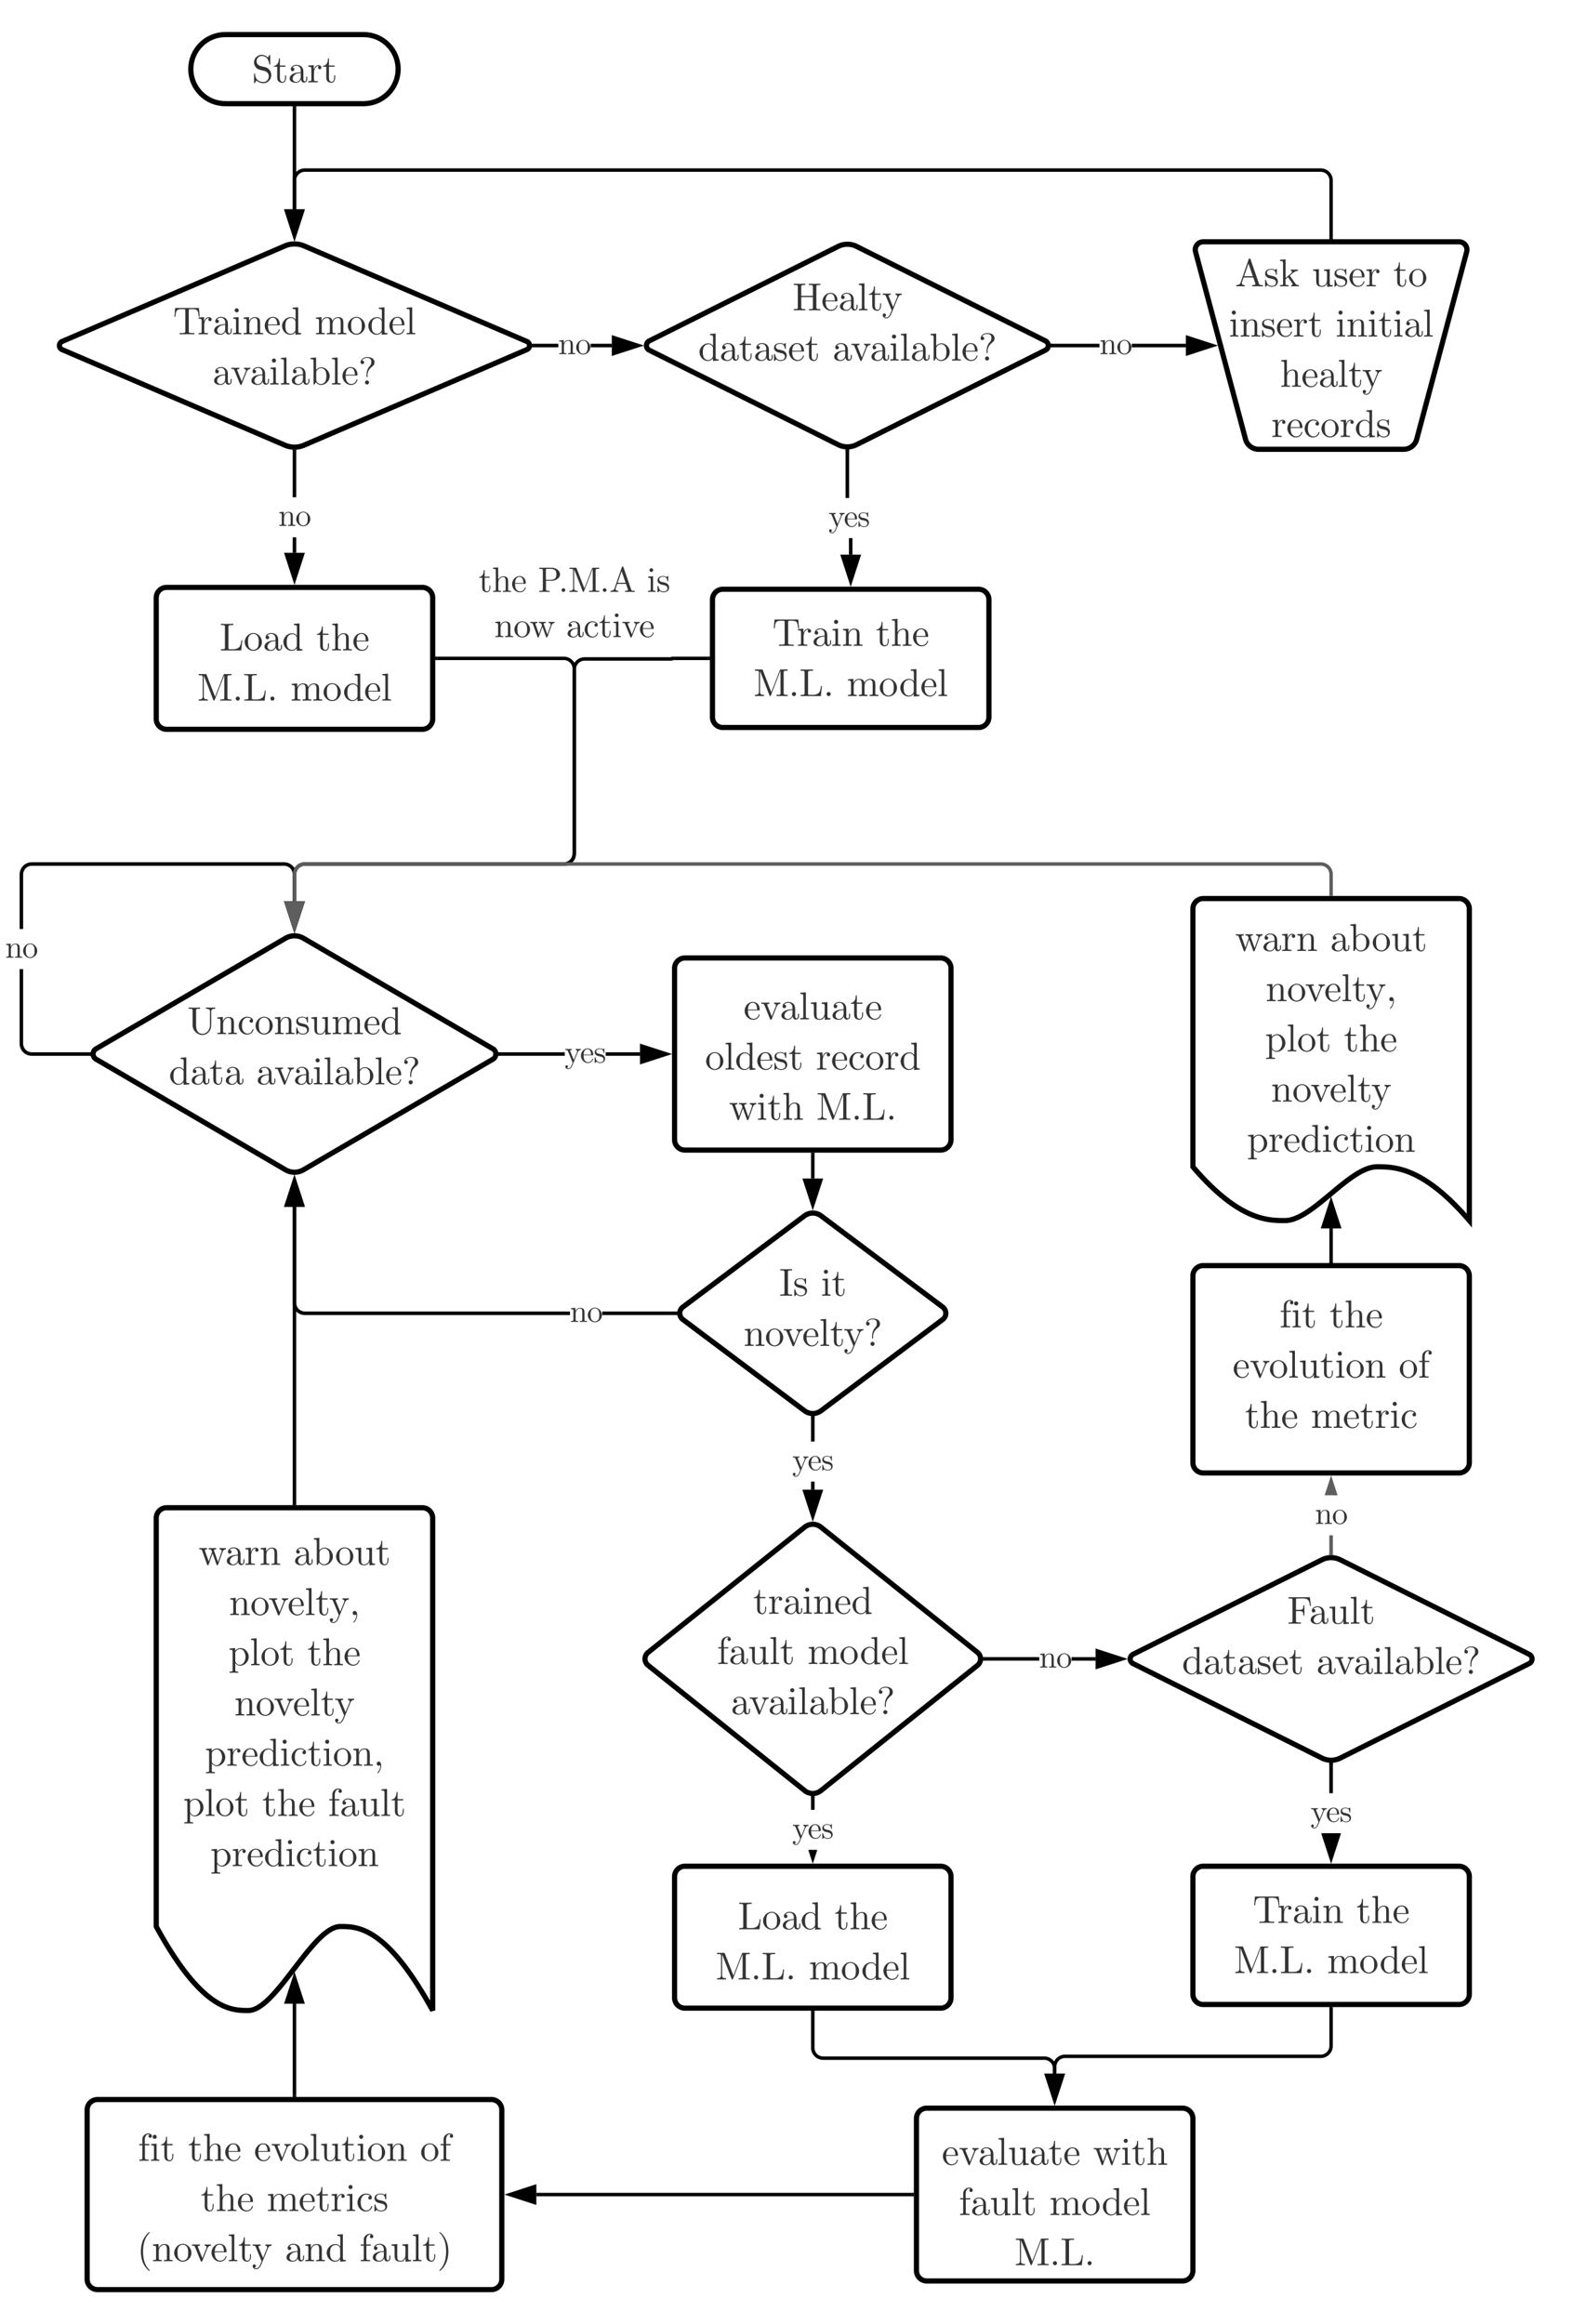 <svg xmlns="http://www.w3.org/2000/svg" xmlns:xlink="http://www.w3.org/1999/xlink" xmlns:lucid="lucid" width="910.44" height="1345"><g transform="translate(12.375 740)" lucid:page-tab-id="0_0"><path d="M198.06-720c11.05 0 20 8.95 20 20s-8.95 20-20 20h-80c-11.04 0-20-8.95-20-20s8.96-20 20-20z" stroke="#000" stroke-width="3" fill="#fff"/><use xlink:href="#a" transform="matrix(1,0,0,1,103.063,-715) translate(30.331 22.654)"/><path d="M152.55-597.7a14 14 0 0 1 11.03 0l128.97 55.3a2.57 2.57 0 0 1 0 4.73l-128.97 55.3a14 14 0 0 1-11.03 0l-128.97-55.3a2.57 2.57 0 0 1 0-4.73z" stroke="#000" stroke-width="3" fill="#fff"/><use xlink:href="#b" transform="matrix(1,0,0,1,23.063,-595.066) translate(64.698 48.529)"/><use xlink:href="#c" transform="matrix(1,0,0,1,23.063,-595.066) translate(146.74 48.529)"/><use xlink:href="#d" transform="matrix(1,0,0,1,23.063,-595.066) translate(87.539 77.587)"/><path d="M158.06-677.5v58.66" stroke="#000" stroke-width="2" fill="none"/><path d="M159.06-677.47h-2v-1.03h2z" stroke="#000" stroke-width=".05"/><path d="M158.06-603.57l-4.63-14.27h9.27z" stroke="#000" stroke-width="2"/><path d="M472.7-597.38a12 12 0 0 1 10.73 0l109.27 54.66a3 3 0 0 1 0 5.37l-109.27 54.67a12 12 0 0 1-10.73 0l-109.27-54.67a3 3 0 0 1 0-5.37z" stroke="#000" stroke-width="3" fill="#fff"/><use xlink:href="#e" transform="matrix(1,0,0,1,363.063,-595.066) translate(83.256 34.654)"/><use xlink:href="#f" transform="matrix(1,0,0,1,363.063,-595.066) translate(28.65 63.712)"/><use xlink:href="#g" transform="matrix(1,0,0,1,363.063,-595.066) translate(106.428 63.712)"/><path d="M310.74-539.03h-14.12v-2h14.12zm31.02 0H329.5v-2h12.26z" stroke="#000" stroke-width=".05"/><path d="M296.64-539.03h-1.15l.12-1-.1-.95 1.12-.05z"/><path d="M296.67-539h-1.2l.12-1.03-.12-.97 1.2-.06zm-1.13-1.95l.1.92-.13.97h1.12V-541z" stroke="#000" stroke-width=".05"/><path d="M357.02-540.03l-14.26 4.63v-9.27z"/><path d="M360.26-540.03l-18.5 6v-12zm-16.5 3.26l10.03-3.26-10.04-3.26z" stroke="#000" stroke-width=".05"/><use xlink:href="#h" transform="matrix(1,0,0,1,310.736,-551.656) translate(0 16.623)"/><path d="M623.96-539.03h-27.1v-2h27.1zm50.06 0h-31.3v-2H674z" stroke="#000" stroke-width=".05"/><path d="M596.9-539.03h-1.15l.12-1-.12-1h1.14z"/><path d="M596.9-539h-1.18l.12-1.03-.1-1.02h1.17zm-1.12-2l.1.97-.1.97h1.1V-541z" stroke="#000" stroke-width=".05"/><path d="M689.28-540.03l-14.26 4.63v-9.27z"/><path d="M692.52-540.03l-18.5 6v-12zm-16.5 3.26l10.03-3.26-10.03-3.26z" stroke="#000" stroke-width=".05"/><use xlink:href="#h" transform="matrix(1,0,0,1,623.958,-551.656) translate(0 16.623)"/><path d="M679.6-594.27a4.6 4.6 0 0 1 4.46-5.8h148a4.6 4.6 0 0 1 4.46 5.8L807.6-485.8a7.8 7.8 0 0 1-7.56 5.8h-83.96a7.8 7.8 0 0 1-7.55-5.8z" stroke="#000" stroke-width="3" fill="#fff"/><use xlink:href="#i" transform="matrix(1,0,0,1,683.063,-595.066) translate(19.384 20.779)"/><use xlink:href="#j" transform="matrix(1,0,0,1,683.063,-595.066) translate(63.894 20.779)"/><use xlink:href="#k" transform="matrix(1,0,0,1,683.063,-595.066) translate(110.899 20.779)"/><use xlink:href="#l" transform="matrix(1,0,0,1,683.063,-595.066) translate(15.787 49.837)"/><use xlink:href="#m" transform="matrix(1,0,0,1,683.063,-595.066) translate(77.56 49.837)"/><use xlink:href="#n" transform="matrix(1,0,0,1,683.063,-595.066) translate(45.426 78.895)"/><use xlink:href="#o" transform="matrix(1,0,0,1,683.063,-595.066) translate(40.37 107.954)"/><path d="M758.06-602.57v-33a6 6 0 0 0-6-6h-588a6 6 0 0 0-6 6v16.73" stroke="#000" stroke-width="2" fill="none"/><path d="M759.06-601.57h-2v-1.02h2z" stroke="#000" stroke-width=".05"/><path d="M158.06-603.57l-4.63-14.27h9.27z" stroke="#000" stroke-width="2"/><path d="M400-393a6 6 0 0 1 6-6h148a6 6 0 0 1 6 6v68a6 6 0 0 1-6 6H406a6 6 0 0 1-6-6z" stroke="#000" stroke-width="3" fill="#fff"/><use xlink:href="#p" transform="matrix(1,0,0,1,412,-387.008) translate(22.671 20.779)"/><use xlink:href="#q" transform="matrix(1,0,0,1,412,-387.008) translate(82.524 20.779)"/><use xlink:href="#r" transform="matrix(1,0,0,1,412,-387.008) translate(11.728 49.837)"/><use xlink:href="#s" transform="matrix(1,0,0,1,412,-387.008) translate(65.7 49.837)"/><path d="M481-419h-2v-9.6h2zm-1.94-32.83h-2v-27.1h2z" stroke="#000" stroke-width=".05"/><path d="M478.06-479.92l1-.04v1.07h-2v-1.06z"/><path d="M478.06-479.94l1.03-.05v1.13h-2.06V-480zm-.97 1.02h1.94v-1.02l-.98.05-.97-.04z" stroke="#000" stroke-width=".05"/><path d="M480-403.74L475.37-418h9.26z"/><path d="M480-400.5l-6-18.5h12zm-3.26-16.5L480-407l3.26-10.03z" stroke="#000" stroke-width=".05"/><use xlink:href="#t" transform="matrix(1,0,0,1,467.152,-451.835) translate(0 16.623)"/><path d="M159.06-420.07h-2v-8.95h2zm0-32.2h-2v-26.46h2z" stroke="#000" stroke-width=".05"/><path d="M158.06-479.73l1-.04v1.06h-2v-1.07z"/><path d="M158.06-479.76l1.03-.04v1.12h-2.06v-1.12zm-.97 1.03h1.94v-1l-.98.02-.97-.05z" stroke="#000" stroke-width=".05"/><path d="M158.06-404.8l-4.63-14.27h9.27z"/><path d="M158.06-401.57l-6-18.5h12zm-3.26-16.5l3.26 10.03 3.26-10.03z" stroke="#000" stroke-width=".05"/><use xlink:href="#h" transform="matrix(1,0,0,1,148.688,-452.272) translate(0 16.623)"/><path d="M78.06-394.07a6 6 0 0 1 6-6h148a6 6 0 0 1 6 6v70.12a6 6 0 0 1-6 6h-148a6 6 0 0 1-6-6z" stroke="#000" stroke-width="3" fill="#fff"/><use xlink:href="#u" transform="matrix(1,0,0,1,90.063,-388.066) translate(24.684 24.467)"/><use xlink:href="#q" transform="matrix(1,0,0,1,90.063,-388.066) translate(80.511 24.467)"/><use xlink:href="#r" transform="matrix(1,0,0,1,90.063,-388.066) translate(11.728 53.525)"/><use xlink:href="#s" transform="matrix(1,0,0,1,90.063,-388.066) translate(65.7 53.525)"/><path d="M152.88-197.04a10.28 10.28 0 0 1 10.37 0l109.63 63.98a3.5 3.5 0 0 1 0 6.05L163.25-63.03a10.28 10.28 0 0 1-10.37 0l-109.63-64a3.5 3.5 0 0 1 0-6.04z" stroke="#000" stroke-width="3" fill="#fff"/><use xlink:href="#v" transform="matrix(1,0,0,1,43.063,-195.066) translate(52.977 53.529)"/><use xlink:href="#w" transform="matrix(1,0,0,1,43.063,-195.066) translate(42.262 82.587)"/><use xlink:href="#g" transform="matrix(1,0,0,1,43.063,-195.066) translate(92.815 82.587)"/><path d="M240.56-359H314a6 6 0 0 1 6 6v107.05a6 6 0 0 1-6 6H164.06a6 6 0 0 0-6 6v15.5" stroke="#000" stroke-width="2" fill="none"/><path d="M240.6-358h-1.04v-2h1.03z" stroke="#000" stroke-width=".05"/><path d="M158.06-203.18l-4.63-14.27h9.27z" stroke="#000" stroke-width="2"/><path d="M397.5-359h-20.83a.17.17 0 0 0-.17.16.17.17 0 0 1-.17.17H326a6 6 0 0 0-6 6V-246a6 6 0 0 1-6 6H164.06a6 6 0 0 0-6 6v15.55" stroke="#000" stroke-width="2" fill="none"/><path d="M398.5-358h-1.03v-2h1.03z" stroke="#000" stroke-width=".05"/><path d="M158.06-203.18l-4.63-14.27h9.27z" stroke="#000" stroke-width="2"/><path d="M200-414a6 6 0 0 1 6-6h228a6 6 0 0 1 6 6v48a6 6 0 0 1-6 6H206a6 6 0 0 1-6-6z" fill="none"/><use xlink:href="#x" transform="matrix(1,0,0,1,200,-420) translate(64.604 22.549)"/><use xlink:href="#y" transform="matrix(1,0,0,1,200,-420) translate(98.979 22.549)"/><use xlink:href="#z" transform="matrix(1,0,0,1,200,-420) translate(161.987 22.549)"/><use xlink:href="#A" transform="matrix(1,0,0,1,200,-420) translate(73.677 48.701)"/><use xlink:href="#B" transform="matrix(1,0,0,1,200,-420) translate(115.298 48.701)"/><path d="M1-136.07l.06.82.2.76.3.74.4.66.5.6.6.5.67.42.73.3.76.18.82.07H39v2H5.96l-1.06-.1-1.06-.24-1.02-.42-.94-.57-.83-.7-.72-.85-.57-.93-.42-1.02-.26-1.07L-1-136v-43.15h2zm152.16-104.85l1.07.26 1 .42.95.57.83.72.73.83.57.94.42 1.02.26 1.06.08 1.06v15.6h-2v-15.52l-.06-.82-.2-.76-.3-.73-.4-.67-.5-.6-.6-.5-.67-.4-.72-.3-.76-.2-.82-.06H6.04l-.82.06-.76.2-.73.3-.67.4-.6.5-.5.6-.4.67-.3.73-.2.76-.06.82v31.56h-2v-31.64l.08-1.06.26-1.06.42-1.02.57-.94.72-.83.83-.72.94-.57 1.02-.42 1.06-.26 1.06-.08H152.1z" stroke="#000" stroke-width=".05"/><path d="M40-130.03l.1 1h-1.13v-2h1.13z"/><path d="M40.02-130.03l.1 1.02h-1.17v-2.06h1.18zM39-131v1.94h1.08l-.1-.97.1-.98z" stroke="#000" stroke-width=".05"/><path d="M158.06-203.18l-4.63-14.27h9.27z"/><path d="M158.06-199.95l-6-18.5h12zm-3.26-16.5l3.26 10.03 3.26-10.03z" stroke="#000" stroke-width=".05"/><use xlink:href="#h" transform="matrix(1,0,0,1,-9.375,-202.4) translate(0 16.623)"/><path d="M358.06-131.03v2h-19.84v-2zm-80.94 2v-2h37.34v2z" stroke="#000" stroke-width=".05"/><path d="M277.15-129.03h-1.13l.1-1-.1-1h1.13z"/><path d="M277.18-129h-1.2l.12-1.03-.1-1.03h1.18zm-1.13-2l.1.97-.1.97h1.08V-131z" stroke="#000" stroke-width=".05"/><path d="M373.33-130.03l-14.27 4.63v-9.27z"/><path d="M376.56-130.03l-18.5 6v-12zm-16.5 3.26l10.03-3.26-10.04-3.26z" stroke="#000" stroke-width=".05"/><use xlink:href="#t" transform="matrix(1,0,0,1,314.465,-141.656) translate(0 16.623)"/><path d="M378.06-179.62a6 6 0 0 1 6-6h148a6 6 0 0 1 6 6v99.17a6 6 0 0 1-6 6h-148a6 6 0 0 1-6-6z" stroke="#000" stroke-width="3" fill="#fff"/><use xlink:href="#C" transform="matrix(1,0,0,1,390.063,-173.62) translate(27.934 23.529)"/><use xlink:href="#D" transform="matrix(1,0,0,1,390.063,-173.62) translate(5.636 52.587)"/><use xlink:href="#E" transform="matrix(1,0,0,1,390.063,-173.62) translate(69.839 52.587)"/><use xlink:href="#F" transform="matrix(1,0,0,1,390.063,-173.62) translate(19.449 81.645)"/><use xlink:href="#G" transform="matrix(1,0,0,1,390.063,-173.62) translate(69.969 81.645)"/><path d="M453.26-36.4a8 8 0 0 1 9.6 0l70.4 52.8a4.5 4.5 0 0 1 0 7.2l-70.4 52.8a8 8 0 0 1-9.6 0l-70.4-52.8a4.5 4.5 0 0 1 0-7.2z" stroke="#000" stroke-width="3" fill="#fff"/><use xlink:href="#H" transform="matrix(1,0,0,1,383.063,-35) translate(55.544 44.842)"/><use xlink:href="#I" transform="matrix(1,0,0,1,383.063,-35) translate(79.698 44.842)"/><use xlink:href="#J" transform="matrix(1,0,0,1,383.063,-35) translate(34.95 73.9)"/><path d="M458.06-71.95V-58" stroke="#000" stroke-width="2" fill="none"/><path d="M459.06-71.92h-2v-1.03h2z" stroke="#000" stroke-width=".05"/><path d="M458.06-42.74L453.43-57h9.27z" stroke="#000" stroke-width="2"/><path d="M159.06 13.96l.07.82.18.76.3.73.42.67.5.6.6.5.67.4.72.3.76.2.82.06h153.4v2H164l-1.05-.08-1.07-.26-1.02-.42-.93-.57-.84-.72-.7-.83-.58-.94-.42-1.02-.25-1.06-.1-1.06v-55.66h2zM378.56 19v2h-42.32v-2z" stroke="#000" stroke-width=".05"/><path d="M379.56 20l.1 1h-1.13v-2h1.12z"/><path d="M379.58 20l.1 1.02h-1.17v-2.04h1.18zm-1.02-.98v1.96h1.06l-.1-.98.1-.98z" stroke="#000" stroke-width=".05"/><path d="M162.7-42.62h-9.27l4.63-14.27z"/><path d="M164.07-41.62h-12.02l6-18.5zm-9.27-2h6.52l-3.26-10.03z" stroke="#000" stroke-width=".05"/><use xlink:href="#h" transform="matrix(1,0,0,1,317.488,8.377) translate(0 16.623)"/><path d="M453.38 143.75a7.5 7.5 0 0 1 9.37 0l90.63 72.5a4.8 4.8 0 0 1 0 7.5l-90.63 72.5a7.5 7.5 0 0 1-9.37 0l-90.63-72.5a4.8 4.8 0 0 1 0-7.5z" stroke="#000" stroke-width="3" fill="#fff"/><use xlink:href="#K" transform="matrix(1,0,0,1,363.063,145) translate(60.467 48.904)"/><use xlink:href="#L" transform="matrix(1,0,0,1,363.063,145) translate(39.536 77.962)"/><use xlink:href="#M" transform="matrix(1,0,0,1,363.063,145) translate(91.902 77.962)"/><use xlink:href="#N" transform="matrix(1,0,0,1,363.063,145) translate(47.539 107.02)"/><path d="M459.06 122.1h-2v-4.66h2zm0-27.9h-2V80.5h2z" stroke="#000" stroke-width=".05"/><path d="M458.06 79.5l1-.06v1.1h-2v-1.1z"/><path d="M458.06 79.48l1.03-.07v1.15h-2.06V79.4zm-.97 1.02h1.94v-1.03l-.98.06-.97-.06z" stroke="#000" stroke-width=".05"/><path d="M458.06 137.37l-4.63-14.27h9.27z"/><path d="M458.06 140.6l-6-18.5h12zm-3.26-16.5l3.26 10.03 3.26-10.03z" stroke="#000" stroke-width=".05"/><use xlink:href="#t" transform="matrix(1,0,0,1,446.183,94.194) translate(0 16.623)"/><path d="M752.7 162.68a12 12 0 0 1 10.73 0l109.27 54.67a3 3 0 0 1 0 5.37l-109.27 54.66a12 12 0 0 1-10.73 0l-109.27-54.66a3 3 0 0 1 0-5.37z" stroke="#000" stroke-width="3" fill="#fff"/><use xlink:href="#O" transform="matrix(1,0,0,1,643.063,165) translate(89.582 34.654)"/><use xlink:href="#f" transform="matrix(1,0,0,1,643.063,165) translate(28.65 63.712)"/><use xlink:href="#g" transform="matrix(1,0,0,1,643.063,165) translate(106.428 63.712)"/><path d="M621.76 219.03v2l-13.9-.02v-2zM557.68 221v-2h31.42v2z" stroke="#000" stroke-width=".05"/><path d="M557.7 221h-1.1l.08-1-.08-1h1.1z"/><path d="M557.74 221.03h-1.17l.1-1.03-.1-1.03h1.17zm-1.12-2l.1.97-.1.97h1.07v-1.94z" stroke="#000" stroke-width=".05"/><path d="M637.02 220.03l-14.26 4.64v-9.27z"/><path d="M640.26 220.03l-18.5 6v-12zm-16.5 3.26l10.03-3.27-10.04-3.26z" stroke="#000" stroke-width=".05"/><use xlink:href="#h" transform="matrix(1,0,0,1,589.098,208.393) translate(0 16.623)"/><path d="M678.06 346a6 6 0 0 1 6-6h148a6 6 0 0 1 6 6v68a6 6 0 0 1-6 6h-148a6 6 0 0 1-6-6z" stroke="#000" stroke-width="3" fill="#fff"/><use xlink:href="#p" transform="matrix(1,0,0,1,690.063,352) translate(22.671 20.779)"/><use xlink:href="#q" transform="matrix(1,0,0,1,690.063,352) translate(82.524 20.779)"/><use xlink:href="#r" transform="matrix(1,0,0,1,690.063,352) translate(11.728 49.837)"/><use xlink:href="#s" transform="matrix(1,0,0,1,690.063,352) translate(65.7 49.837)"/><path d="M759.06 297.7h-2v-16.55h2z" stroke="#000" stroke-width=".05"/><path d="M758.06 280.15l1-.05v1.08h-2v-1.08z"/><path d="M758.06 280.13l1.03-.05v1.12h-2.06v-1.12zm-.97 1.02h1.94v-1.02l-.98.05-.97-.05z" stroke="#000" stroke-width=".05"/><path d="M758.06 335.26L753.43 321h9.27z"/><path d="M758.06 338.5l-5.7-17.55h11.4zM754.8 322l3.26 10.03 3.26-10.03z" stroke="#000" stroke-width=".05"/><use xlink:href="#t" transform="matrix(1,0,0,1,746.183,297.702) translate(0 16.623)"/><path d="M378.06 346a6 6 0 0 1 6-6h148a6 6 0 0 1 6 6v70.12a6 6 0 0 1-6 6h-148a6 6 0 0 1-6-6z" stroke="#000" stroke-width="3" fill="#fff"/><use xlink:href="#u" transform="matrix(1,0,0,1,390.063,352) translate(24.684 24.467)"/><use xlink:href="#q" transform="matrix(1,0,0,1,390.063,352) translate(80.511 24.467)"/><use xlink:href="#r" transform="matrix(1,0,0,1,390.063,352) translate(11.728 53.525)"/><use xlink:href="#s" transform="matrix(1,0,0,1,390.063,352) translate(65.7 53.525)"/><path d="M459.06 307.33h-2v-6.93h2z" stroke="#000" stroke-width=".05"/><path d="M458.06 299.4l1-.07v1.1h-2v-1.1z"/><path d="M458.06 299.37l1.03-.07v1.15h-2.06v-1.15zm-.97 1.03h1.94v-1.04l-.98.06-.97-.06z" stroke="#000" stroke-width=".05"/><path d="M458.06 335.26l-1.52-4.7h3.05z"/><path d="M458.06 338.5l-2.57-7.93h2.1l.46 1.46.48-1.46h2.1z" stroke="#000" stroke-width=".05"/><g><use xlink:href="#t" transform="matrix(1,0,0,1,446.183,307.326) translate(0 16.623)"/></g><path d="M678.06-214a6 6 0 0 1 6-6h148a6 6 0 0 1 6 6v180.35c-26.72-31.12-43.36-31.12-53.44-31.12-16 0-37.28 31.12-53.28 31.12-9.92 0-26.72 0-53.28-31.12z" stroke="#000" stroke-width="3" fill="#fff"/><g><use xlink:href="#P" transform="matrix(1,0,0,1,683.063,-215) translate(19.482 25.342)"/><use xlink:href="#Q" transform="matrix(1,0,0,1,683.063,-215) translate(74.409 25.342)"/><use xlink:href="#R" transform="matrix(1,0,0,1,683.063,-215) translate(37.109 54.4)"/><use xlink:href="#S" transform="matrix(1,0,0,1,683.063,-215) translate(36.8 83.458)"/><use xlink:href="#T" transform="matrix(1,0,0,1,683.063,-215) translate(82.395 83.458)"/><use xlink:href="#U" transform="matrix(1,0,0,1,683.063,-215) translate(40.186 112.516)"/><use xlink:href="#V" transform="matrix(1,0,0,1,683.063,-215) translate(26.291 141.574)"/></g><path d="M678.06-1.6a6 6 0 0 1 6-6h148a6 6 0 0 1 6 6v108a6 6 0 0 1-6 6h-148a6 6 0 0 1-6-6z" stroke="#000" stroke-width="3" fill="#fff"/><g><use xlink:href="#W" transform="matrix(1,0,0,1,690.063,4.404) translate(38.133 23.779)"/><use xlink:href="#q" transform="matrix(1,0,0,1,690.063,4.404) translate(67.061 23.779)"/><use xlink:href="#X" transform="matrix(1,0,0,1,690.063,4.404) translate(10.99 52.837)"/><use xlink:href="#Y" transform="matrix(1,0,0,1,690.063,4.404) translate(107.128 52.837)"/><use xlink:href="#Z" transform="matrix(1,0,0,1,690.063,4.404) translate(18.065 81.895)"/><use xlink:href="#aa" transform="matrix(1,0,0,1,690.063,4.404) translate(56.26 81.895)"/></g><path d="M758.06-10.1v-19" stroke="#000" stroke-width="2" fill="none"/><path d="M759.06-9.1h-2v-1.02h2z" stroke="#000" stroke-width=".05"/><path d="M758.06-44.37l4.64 14.27h-9.27z" stroke="#000" stroke-width="2"/><path d="M518.06 486a6 6 0 0 1 6-6h148a6 6 0 0 1 6 6v88a6 6 0 0 1-6 6h-148a6 6 0 0 1-6-6z" stroke="#000" stroke-width="3" fill="#fff"/><g><use xlink:href="#ab" transform="matrix(1,0,0,1,530.063,492) translate(2.673 20.779)"/><use xlink:href="#ac" transform="matrix(1,0,0,1,530.063,492) translate(90.195 20.779)"/><use xlink:href="#ad" transform="matrix(1,0,0,1,530.063,492) translate(12.531 49.837)"/><use xlink:href="#ae" transform="matrix(1,0,0,1,530.063,492) translate(64.897 49.837)"/><use xlink:href="#af" transform="matrix(1,0,0,1,530.063,492) translate(44.709 78.895)"/></g><path d="M458.06 424.62v20.44a6 6 0 0 0 6 6h128a6 6 0 0 1 6 6V460" stroke="#000" stroke-width="2" fill="none"/><path d="M459.06 424.64h-2v-1.02h2z" stroke="#000" stroke-width=".05"/><path d="M598.06 475.26L593.43 461h9.27z" stroke="#000" stroke-width="2"/><path d="M758.06 422.5V444a6 6 0 0 1-6 6h-148a6 6 0 0 0-6 6v4" stroke="#000" stroke-width="2" fill="none"/><path d="M759.06 422.53h-2v-1.03h2z" stroke="#000" stroke-width=".05"/><path d="M598.06 475.26L593.43 461h9.27z" stroke="#000" stroke-width="2"/><path d="M38.06 481a6 6 0 0 1 6-6h228a6 6 0 0 1 6 6v98a6 6 0 0 1-6 6h-228a6 6 0 0 1-6-6z" stroke="#000" stroke-width="3" fill="#fff"/><g><use xlink:href="#W" transform="matrix(1,0,0,1,50.063,487) translate(17.429 23.467)"/><use xlink:href="#Z" transform="matrix(1,0,0,1,50.063,487) translate(46.357 23.467)"/><use xlink:href="#X" transform="matrix(1,0,0,1,50.063,487) translate(84.552 23.467)"/><use xlink:href="#Y" transform="matrix(1,0,0,1,50.063,487) translate(180.689 23.467)"/><use xlink:href="#Z" transform="matrix(1,0,0,1,50.063,487) translate(53.692 52.525)"/><use xlink:href="#ag" transform="matrix(1,0,0,1,50.063,487) translate(91.887 52.525)"/><use xlink:href="#ah" transform="matrix(1,0,0,1,50.063,487) translate(16.811 81.583)"/><use xlink:href="#ai" transform="matrix(1,0,0,1,50.063,487) translate(102.444 81.583)"/><use xlink:href="#aj" transform="matrix(1,0,0,1,50.063,487) translate(145.598 81.583)"/></g><path d="M515.56 530h-217.5" stroke="#000" stroke-width="2" fill="none"/><path d="M516.56 531h-1.02v-2h1.02z" stroke="#000" stroke-width=".05"/><path d="M282.8 530l14.26-4.63v9.26z" stroke="#000" stroke-width="2"/><path d="M78.06 138.52a6 6 0 0 1 6-6h148a6 6 0 0 1 6 6v284.96c-26.72-48.6-43.36-48.6-53.44-48.6-16 0-37.28 48.6-53.28 48.6-9.92 0-26.72 0-53.28-48.6z" stroke="#000" stroke-width="3" fill="#fff"/><g><use xlink:href="#P" transform="matrix(1,0,0,1,83.063,137.521) translate(19.482 28.06)"/><use xlink:href="#Q" transform="matrix(1,0,0,1,83.063,137.521) translate(74.409 28.06)"/><use xlink:href="#R" transform="matrix(1,0,0,1,83.063,137.521) translate(37.109 57.118)"/><use xlink:href="#S" transform="matrix(1,0,0,1,83.063,137.521) translate(36.8 86.177)"/><use xlink:href="#T" transform="matrix(1,0,0,1,83.063,137.521) translate(82.395 86.177)"/><use xlink:href="#U" transform="matrix(1,0,0,1,83.063,137.521) translate(40.186 115.235)"/><use xlink:href="#ak" transform="matrix(1,0,0,1,83.063,137.521) translate(23.215 144.293)"/><use xlink:href="#S" transform="matrix(1,0,0,1,83.063,137.521) translate(10.617 173.351)"/><use xlink:href="#al" transform="matrix(1,0,0,1,83.063,137.521) translate(56.212 173.351)"/><use xlink:href="#am" transform="matrix(1,0,0,1,83.063,137.521) translate(94.406 173.351)"/><use xlink:href="#an" transform="matrix(1,0,0,1,83.063,137.521) translate(26.291 202.409)"/><use xlink:href="#ao" transform="matrix(1,0,0,1,83.063,137.521) translate(104.505 231.467)"/></g><path d="M158.06 472.5v-52.95" stroke="#000" stroke-width="2" fill="none"/><path d="M159.06 473.5h-2v-1.03h2z" stroke="#000" stroke-width=".05"/><path d="M158.06 404.28l4.64 14.27h-9.27z" stroke="#000" stroke-width="2"/><path d="M158.06 130.02V-41.62" stroke="#000" stroke-width="2" fill="none"/><path d="M159.06 131.02h-2V130h2z" stroke="#000" stroke-width=".05"/><path d="M158.06-56.88l4.64 14.26h-9.27z" stroke="#000" stroke-width="2"/><path d="M759.06 158.92h-2v-10.4h2z" stroke="#5e5e5e" stroke-width=".05" fill="#5e5e5e"/><path d="M759.06 159.96l-1-.04-1 .04v-1.07h2z" fill="#5e5e5e"/><path d="M759.1 160l-1.04-.06-1.02.05v-1.13h2.05zm-2-1.1v1.04l.96-.05.98.04v-1.03z" stroke="#5e5e5e" stroke-width=".05" fill="#5e5e5e"/><path d="M760.7 125.3h-5.28l2.64-8.16z" fill="#5e5e5e"/><path d="M761.76 125.3h-2.1l-1.6-4.92-1.6 4.9h-2.1l3.7-11.38z" stroke="#5e5e5e" stroke-width=".05" fill="#5e5e5e"/><g><use xlink:href="#h" transform="matrix(1,0,0,1,748.688,125.286) translate(0 16.623)"/></g><path d="M758.06-222.5V-234a6 6 0 0 0-6-6h-588a6 6 0 0 0-6 6v15.55" stroke="#5e5e5e" stroke-width="2" fill="none"/><path d="M759.06-221.5h-2v-1.03h2z" stroke="#5e5e5e" stroke-width=".05" fill="#5e5e5e"/><path d="M158.06-203.18l-4.63-14.27h9.27z" stroke="#5e5e5e" stroke-width="2" fill="#5e5e5e"/><defs><path fill="#333" d="M137 45c-27-2-22-17-22-49v-410c0-33-2-51 26-51 15 0 25 7 25 21 6 265 178 426 450 426 233 0 360-306 211-482-46-55-95-86-174-104-170-39-259-64-270-68-145-46-266-193-268-375-4-266 272-478 553-371 97 36 106 56 174 118l71-117c11-18 21-27 31-27 27 2 23 16 23 49v412c1 33 1 47-27 49-13 0-23-8-25-24-39-285-171-428-399-428-216 0-349 256-214 432 86 112 264 120 413 159 164 43 307 213 307 414 0 225-175 426-404 426-160 0-303-63-376-143-31 51-53 83-74 116-11 18-21 27-31 27" id="ap"/><path fill="#333" d="M680-254c3 164-93 324-276 268-65-20-132-51-162-120-18-41-29-89-29-148v-565H39v-45c127-1 214-117 241-219 14-55 22-114 23-177h51v377h293v64H354v569c0 147 46 221 138 221 96 0 140-111 137-229v-113h51v117" id="aq"/><path fill="#333" d="M682-156C644-59 547 24 414 23 298 21 211-4 144-66c-38-35-58-77-58-129 0-116 69-203 205-266 83-38 208-64 377-74v-75c7-148-90-262-217-262-100 0-174 31-222 94 69-2 103 39 105 94 2 54-38 94-94 94-55 0-95-38-95-96 0-142 158-237 310-232 195 6 354 115 354 355v409c0 46 27 102 76 103 49 0 73-44 73-131v-115h52v115c9 123-75 189-168 194-92 5-154-84-160-168zM428-23c129-4 240-110 240-264v-205c-151 5-260 38-326 98s-98 126-98 197c0 99 86 176 184 174" id="ar"/><path fill="#333" d="M551 0C444-9 194-6 57 0v-63c127-9 160 17 160-93v-549c-5-120-29-107-160-114v-64l285-22v225c37-105 111-225 252-225 79 0 149 53 151 125 1 55-40 89-88 90-50 0-89-36-88-88 1-37 23-70 47-80-187-18-264 195-264 383v315c6 102 34 90 156 97h43V0" id="as"/><g id="a"><use transform="matrix(0.011,0,0,0.011,0,0)" xlink:href="#ap"/><use transform="matrix(0.011,0,0,0.011,12.326,0)" xlink:href="#aq"/><use transform="matrix(0.011,0,0,0.011,20.942,0)" xlink:href="#ar"/><use transform="matrix(0.011,0,0,0.011,32.053,0)" xlink:href="#as"/><use transform="matrix(0.011,0,0,0.011,40.734,0)" xlink:href="#aq"/></g><path fill="#333" d="M74-926l39-460h1251l39 460h-51c-11-138-17-245-80-324-54-68-158-73-289-73-63 0-102 0-117 4-37 9-37 31-37 78v1079c2 66 6 68 64 86 40 14 159 13 233 13V0c-65-8-710-8-776 0v-63c111-2 246 9 289-41 5-11 8-31 8-58-1-373 3-751-2-1120-4-20-17-35-41-37-93-7-277-13-338 25-85 31-109 122-126 223-6 35-10 84-15 145H74" id="at"/><path fill="#333" d="M362-154c5 102 27 83 144 91V0C193-8 376-8 68 0v-63c127-9 159 17 159-93v-551c-4-117-26-105-151-112v-64l286-22v751zm-100-999c-59 0-108-52-108-109 0-54 52-108 108-108 59 0 109 47 109 108s-50 109-109 109" id="au"/><path fill="#333" d="M367-156c6 110 33 84 159 93V0C204-8 392-8 66 0v-63c127-9 159 17 159-93v-549c-5-119-29-107-159-114v-64l288-22v215c64-143 165-215 303-215 159 0 249 67 269 184 25 149 0 419 10 596 4 76 61 55 160 62V0C774-8 960-8 635 0v-63c127-9 160 17 160-93v-477c-3-128-26-228-152-227-155 1-276 151-276 328v376" id="av"/><path fill="#333" d="M666-13C363 125 57-150 57-451c0-242 189-467 426-467 234 0 369 179 367 402 0 45-4 43-51 43H227c0 139 21 241 62 307C366-42 491 4 637-54c76-29 133-100 160-186 0-37 53-37 53-4-28 101-87 187-184 231zm49-503c-9-172-50-356-232-356-175 0-246 163-254 356h486" id="aw"/><path fill="#333" d="M504 23C270 28 70-199 70-440c0-247 215-465 456-465 104 0 190 42 258 127v-443c-5-119-29-107-159-114v-64l295-22v1243c5 119 29 108 159 115V0L778 23v-136C707-23 616 21 504 23zM303-729c-75 112-76 460-4 575C412 27 654 12 756-166c14-24 22-49 22-76v-420c0-27-7-52-22-75-105-169-343-156-453 8" id="ax"/><g id="b"><use transform="matrix(0.011,0,0,0.011,0,0)" xlink:href="#at"/><use transform="matrix(0.011,0,0,0.011,14.193,0)" xlink:href="#as"/><use transform="matrix(0.011,0,0,0.011,22.873,0)" xlink:href="#ar"/><use transform="matrix(0.011,0,0,0.011,33.984,0)" xlink:href="#au"/><use transform="matrix(0.011,0,0,0.011,40.137,0)" xlink:href="#av"/><use transform="matrix(0.011,0,0,0.011,52.463,0)" xlink:href="#aw"/><use transform="matrix(0.011,0,0,0.011,62.326,0)" xlink:href="#ax"/></g><path fill="#333" d="M367-156c6 110 33 84 159 93V0C204-8 392-8 66 0v-63c127-9 159 17 159-93v-549c-5-119-29-107-159-114v-64l288-22v215c64-143 165-215 303-215 160 0 251 67 273 200 47-100 144-200 297-200 159 0 250 67 269 184 24 150-1 419 9 596 4 76 61 55 160 62V0c-322-8-134-8-461 0v-63c127-9 160 17 160-93v-477c-3-128-26-228-152-227-155 1-276 151-276 328v376c6 110 33 84 160 93V0C774-8 960-8 635 0v-63c127-9 160 17 160-93v-477c-3-128-26-228-152-227-155 1-276 151-276 328v376" id="ay"/><path fill="#333" d="M510 23C271 23 57-192 57-438c0-248 207-480 455-480 245 0 453 231 453 480 0 246-212 461-455 461zM276-735c-65 102-57 469 3 569C356-38 519 16 652-70c114-73 143-179 143-385 0-131-20-225-54-284-73-125-221-171-361-99-43 23-76 59-104 103" id="az"/><path fill="#333" d="M522 0C318-5 322-10 68 0v-63c127-9 159 17 159-93v-1065c-5-119-29-107-159-114v-64l294-22v1265c6 110 34 84 160 93V0" id="aA"/><g id="c"><use transform="matrix(0.011,0,0,0.011,0,0)" xlink:href="#ay"/><use transform="matrix(0.011,0,0,0.011,18.5,0)" xlink:href="#az"/><use transform="matrix(0.011,0,0,0.011,30.23,0)" xlink:href="#ax"/><use transform="matrix(0.011,0,0,0.011,42.556,0)" xlink:href="#aw"/><use transform="matrix(0.011,0,0,0.011,52.42,0)" xlink:href="#aA"/></g><path fill="#333" d="M795-682c33-73-7-137-86-137v-64c125 7 221 9 331 0v64c-102 4-157 60-188 137L584-16c-13 36-39 49-68 32-5-5-11-16-18-32L203-743c-35-78-46-72-164-76v-64c174 9 198 7 422 0v64c-98 2-132 22-105 88l230 571" id="aB"/><path fill="#333" d="M217-1221c-5-119-30-107-160-114v-64l295-22v649c79-89 173-133 281-133 234 0 434 222 434 463 0 249-213 465-457 465-113 0-203-50-268-150C294-44 269-1 268 0h-51v-1221zm141 988c0 29 11 56 29 86C491 25 724 8 834-154c76-112 80-462 4-575-58-85-126-131-215-131-100 0-181 44-242 131-15 22-23 47-23 74v422" id="aC"/><path fill="#333" d="M209-1073c-55-1-96-37-94-98 4-158 165-273 348-273 138 0 235 30 297 84 121 105 118 301-8 393-181 132-265 287-271 457-2 45 19 127-26 127-28 0-23-15-25-49-12-237 54-428 180-553 45-45 66-101 70-195 7-154-74-218-223-219-124 0-214 46-269 139 77 0 115 31 115 93 1 54-38 95-94 94zM455 0c-58 0-109-49-109-108s51-109 109-109 108 50 108 109S513 0 455 0" id="aD"/><g id="d"><use transform="matrix(0.011,0,0,0.011,0,0)" xlink:href="#ar"/><use transform="matrix(0.011,0,0,0.011,10.493,0)" xlink:href="#aB"/><use transform="matrix(0.011,0,0,0.011,21.582,0)" xlink:href="#ar"/><use transform="matrix(0.011,0,0,0.011,32.693,0)" xlink:href="#au"/><use transform="matrix(0.011,0,0,0.011,38.845,0)" xlink:href="#aA"/><use transform="matrix(0.011,0,0,0.011,44.998,0)" xlink:href="#ar"/><use transform="matrix(0.011,0,0,0.011,56.109,0)" xlink:href="#aC"/><use transform="matrix(0.011,0,0,0.011,68.435,0)" xlink:href="#aA"/><use transform="matrix(0.011,0,0,0.011,74.588,0)" xlink:href="#aw"/><use transform="matrix(0.011,0,0,0.011,84.451,0)" xlink:href="#aD"/></g><path fill="#333" d="M461-160c6 103 37 90 162 97h49V0C610-8 131-8 68 0v-63h49c126-7 162 8 162-97v-1079c-6-103-38-89-162-96H68v-64c62 8 541 8 604 0v64h-49c-125 7-162-8-162 96v479h612v-479c-6-103-37-89-162-96h-49v-64c62 8 541 8 604 0v64h-49c-125 7-162-8-162 96v1079c6 103 38 90 162 97h49V0c-62-8-541-8-604 0v-63h49c126-7 162 8 162-97v-536H461v536" id="aE"/><path fill="#333" d="M227 420c-97 2-188-72-188-166 0-53 37-88 86-88 49-1 86 36 86 86 0 51-27 79-80 86 57 54 150 46 207-8 72-68 78-107 123-209 18-41 36-81 51-121L205-748c-33-73-57-67-166-71v-64c160 9 227 7 422 0v64c-98 4-131 21-103 90l228 551 207-504c31-71 1-138-84-137v-64c163 7 202 9 331 0v64c-91 0-154 44-190 131L489 186c-65 155-153 232-262 234" id="aF"/><g id="e"><use transform="matrix(0.011,0,0,0.011,0,0)" xlink:href="#aE"/><use transform="matrix(0.011,0,0,0.011,16.667,0)" xlink:href="#aw"/><use transform="matrix(0.011,0,0,0.011,26.53,0)" xlink:href="#ar"/><use transform="matrix(0.011,0,0,0.011,37.641,0)" xlink:href="#aA"/><use transform="matrix(0.011,0,0,0.011,43.793,0)" xlink:href="#aq"/><use transform="matrix(0.011,0,0,0.011,51.79,0)" xlink:href="#aF"/></g><path fill="#333" d="M90 23C63 23 68 5 68-27v-270c-8-42 16-61 46-45 4 4 5 14 9 29C162-148 223-27 408-23c138 3 231-62 231-186 0-100-72-159-213-188-144-30-186-29-270-95-60-47-88-106-88-174 0-163 130-252 327-252 77 0 141 19 193 58 24-17 51-58 76-58 27 0 22 18 22 50v206c0 33 2 50-27 50-15 0-23-6-24-19-11-165-91-248-240-248-135 0-229 49-229 156 0 130 137 144 252 168 109 23 187 53 233 98 58 57 86 122 86 195C737-85 607 23 408 23c-89 0-164-30-226-89-21 22-73 89-92 89" id="aG"/><g id="f"><use transform="matrix(0.011,0,0,0.011,0,0)" xlink:href="#ax"/><use transform="matrix(0.011,0,0,0.011,12.326,0)" xlink:href="#ar"/><use transform="matrix(0.011,0,0,0.011,23.437,0)" xlink:href="#aq"/><use transform="matrix(0.011,0,0,0.011,32.053,0)" xlink:href="#ar"/><use transform="matrix(0.011,0,0,0.011,43.164,0)" xlink:href="#aG"/><use transform="matrix(0.011,0,0,0.011,51.91,0)" xlink:href="#aw"/><use transform="matrix(0.011,0,0,0.011,61.773,0)" xlink:href="#aq"/></g><g id="g"><use transform="matrix(0.011,0,0,0.011,0,0)" xlink:href="#ar"/><use transform="matrix(0.011,0,0,0.011,10.493,0)" xlink:href="#aB"/><use transform="matrix(0.011,0,0,0.011,21.582,0)" xlink:href="#ar"/><use transform="matrix(0.011,0,0,0.011,32.693,0)" xlink:href="#au"/><use transform="matrix(0.011,0,0,0.011,38.845,0)" xlink:href="#aA"/><use transform="matrix(0.011,0,0,0.011,44.998,0)" xlink:href="#ar"/><use transform="matrix(0.011,0,0,0.011,56.109,0)" xlink:href="#aC"/><use transform="matrix(0.011,0,0,0.011,68.435,0)" xlink:href="#aA"/><use transform="matrix(0.011,0,0,0.011,74.588,0)" xlink:href="#aw"/><use transform="matrix(0.011,0,0,0.011,84.451,0)" xlink:href="#aD"/></g><g id="h"><use transform="matrix(0.009,0,0,0.009,0,0)" xlink:href="#av"/><use transform="matrix(0.009,0,0,0.009,9.861,0)" xlink:href="#az"/></g><path fill="#333" d="M360-199c-20 90 57 139 150 136V0C244-7 301-9 66 0v-63c121-3 198-49 229-138l424-1224c8-37 28-45 69-39 17 9 20 18 27 39l442 1280c24 89 88 79 211 82V0c-140-8-465-8-563 0v-63c129-6 190-16 164-91L961-467H455zm117-331h461l-231-666" id="aH"/><path fill="#333" d="M346-156c6 110 33 84 160 93V0C291-8 318-8 57 0v-63c127-9 160 17 160-93v-1065c-5-120-29-107-160-114v-64l295-22v983l289-250c30-26 45-53 45-80 0-31-20-48-59-51v-64c82 6 275 10 372 0v64c-135 5-253 101-355 193-45 41-69 61-69 65 1 8 9 17 13 22l260 367c66 84 77 105 199 109V0C882-9 855-7 647 0v-63c49 0 74-16 74-48 20-7-173-272-244-368L346-367v211" id="aI"/><g id="i"><use transform="matrix(0.011,0,0,0.011,0,0)" xlink:href="#aH"/><use transform="matrix(0.011,0,0,0.011,16.667,0)" xlink:href="#aG"/><use transform="matrix(0.011,0,0,0.011,25.412,0)" xlink:href="#aI"/></g><path fill="#333" d="M225-631c-10-184 18-181-159-188v-64l301-22c2 252-10 512 4 757 3 46 30 95 75 110 209 70 349-102 349-302v-365c-5-119-30-107-160-114v-64l301-22v727c5 120 29 108 160 115V0L801 23v-185C744-39 656 23 537 23c-150 0-256-40-291-158-39-130-12-329-21-496" id="aJ"/><g id="j"><use transform="matrix(0.011,0,0,0.011,0,0)" xlink:href="#aJ"/><use transform="matrix(0.011,0,0,0.011,12.326,0)" xlink:href="#aG"/><use transform="matrix(0.011,0,0,0.011,21.072,0)" xlink:href="#aw"/><use transform="matrix(0.011,0,0,0.011,30.935,0)" xlink:href="#as"/></g><g id="k"><use transform="matrix(0.011,0,0,0.011,0,0)" xlink:href="#aq"/><use transform="matrix(0.011,0,0,0.011,8.615,0)" xlink:href="#az"/></g><g id="l"><use transform="matrix(0.011,0,0,0.011,0,0)" xlink:href="#au"/><use transform="matrix(0.011,0,0,0.011,6.152,0)" xlink:href="#av"/><use transform="matrix(0.011,0,0,0.011,18.479,0)" xlink:href="#aG"/><use transform="matrix(0.011,0,0,0.011,27.224,0)" xlink:href="#aw"/><use transform="matrix(0.011,0,0,0.011,37.088,0)" xlink:href="#as"/><use transform="matrix(0.011,0,0,0.011,45.768,0)" xlink:href="#aq"/></g><g id="m"><use transform="matrix(0.011,0,0,0.011,0,0)" xlink:href="#au"/><use transform="matrix(0.011,0,0,0.011,6.152,0)" xlink:href="#av"/><use transform="matrix(0.011,0,0,0.011,18.479,0)" xlink:href="#au"/><use transform="matrix(0.011,0,0,0.011,24.631,0)" xlink:href="#aq"/><use transform="matrix(0.011,0,0,0.011,33.247,0)" xlink:href="#au"/><use transform="matrix(0.011,0,0,0.011,39.399,0)" xlink:href="#ar"/><use transform="matrix(0.011,0,0,0.011,50.51,0)" xlink:href="#aA"/></g><path fill="#333" d="M367-156c6 110 33 84 159 93V0C204-8 392-8 66 0v-63c127-9 159 17 159-93v-1065c-5-119-29-107-159-114v-64l294-22c1 237-3 479 2 712 45-96 146-196 295-196 159 0 249 67 269 184 25 149 0 419 10 596 4 76 61 55 160 62V0C774-8 960-8 635 0v-63c127-9 160 17 160-93v-477c-3-128-26-228-152-227-155 1-276 151-276 328v376" id="aK"/><g id="n"><use transform="matrix(0.011,0,0,0.011,0,0)" xlink:href="#aK"/><use transform="matrix(0.011,0,0,0.011,12.326,0)" xlink:href="#aw"/><use transform="matrix(0.011,0,0,0.011,22.19,0)" xlink:href="#ar"/><use transform="matrix(0.011,0,0,0.011,33.301,0)" xlink:href="#aA"/><use transform="matrix(0.011,0,0,0.011,39.453,0)" xlink:href="#aq"/><use transform="matrix(0.011,0,0,0.011,47.45,0)" xlink:href="#aF"/></g><path fill="#333" d="M650-3C347 112 70-153 70-442c0-247 197-476 444-476 148 0 313 77 313 220 0 58-39 96-94 96-56 0-95-40-94-94 0-57 39-90 96-95-49-51-122-76-219-75-69 0-133 33-190 98s-86 173-86 322c0 198 65 339 197 396 31 14 61 21 91 21 134 0 224-72 269-215 1-27 58-26 53 0C826-131 756-43 650-3" id="aL"/><g id="o"><use transform="matrix(0.011,0,0,0.011,0,0)" xlink:href="#as"/><use transform="matrix(0.011,0,0,0.011,8.681,0)" xlink:href="#aw"/><use transform="matrix(0.011,0,0,0.011,18.544,0)" xlink:href="#aL"/><use transform="matrix(0.011,0,0,0.011,28.407,0)" xlink:href="#az"/><use transform="matrix(0.011,0,0,0.011,39.518,0)" xlink:href="#as"/><use transform="matrix(0.011,0,0,0.011,48.199,0)" xlink:href="#ax"/><use transform="matrix(0.011,0,0,0.011,60.525,0)" xlink:href="#aG"/></g><g id="p"><use transform="matrix(0.011,0,0,0.011,0,0)" xlink:href="#at"/><use transform="matrix(0.011,0,0,0.011,14.193,0)" xlink:href="#as"/><use transform="matrix(0.011,0,0,0.011,22.873,0)" xlink:href="#ar"/><use transform="matrix(0.011,0,0,0.011,33.984,0)" xlink:href="#au"/><use transform="matrix(0.011,0,0,0.011,40.137,0)" xlink:href="#av"/></g><g id="q"><use transform="matrix(0.011,0,0,0.011,0,0)" xlink:href="#aq"/><use transform="matrix(0.011,0,0,0.011,8.615,0)" xlink:href="#aK"/><use transform="matrix(0.011,0,0,0.011,20.942,0)" xlink:href="#aw"/></g><path fill="#333" d="M344-215C339-92 428-62 555-63V0C228-8 403-8 76 0v-63c127 1 211-29 211-152v-1024c-6-103-37-89-162-96H76v-64h346c57 1 55 1 72 45L938-207l448-1153c17-41 13-39 68-39h346v64h-49c-125 7-162-8-162 96v1079c6 103 37 90 162 97h49V0c-72-8-517-8-588 0v-63h50c126-7 161 8 161-97 0-391 3-787-2-1175L918-39c-19 56-57 49-78-6-162-425-328-852-496-1274v1104" id="aM"/><path fill="#333" d="M283 0c-59 0-109-52-109-109s50-106 109-106 106 46 106 107C389-49 338 0 283 0" id="aN"/><path fill="#333" d="M461-145c3 81 12 82 100 82 125 0 260 8 347-31 99-45 144-79 182-182 37-102 38-130 51-252h51L1135 0H68v-63h49c126-7 162 8 162-97v-1079c-6-103-38-89-162-96H68v-64c67 9 604 7 655 0v64c-101 1-218-6-255 41-5 11-7 30-7 57v1092" id="aO"/><g id="r"><use transform="matrix(0.011,0,0,0.011,0,0)" xlink:href="#aM"/><use transform="matrix(0.011,0,0,0.011,20.345,0)" xlink:href="#aN"/><use transform="matrix(0.011,0,0,0.011,26.519,0)" xlink:href="#aO"/><use transform="matrix(0.011,0,0,0.011,40.408,0)" xlink:href="#aN"/></g><g id="s"><use transform="matrix(0.011,0,0,0.011,0,0)" xlink:href="#ay"/><use transform="matrix(0.011,0,0,0.011,18.5,0)" xlink:href="#az"/><use transform="matrix(0.011,0,0,0.011,30.23,0)" xlink:href="#ax"/><use transform="matrix(0.011,0,0,0.011,42.556,0)" xlink:href="#aw"/><use transform="matrix(0.011,0,0,0.011,52.42,0)" xlink:href="#aA"/></g><g id="t"><use transform="matrix(0.009,0,0,0.009,0,0)" xlink:href="#aF"/><use transform="matrix(0.009,0,0,0.009,8.872,0)" xlink:href="#aw"/><use transform="matrix(0.009,0,0,0.009,16.762,0)" xlink:href="#aG"/></g><g id="u"><use transform="matrix(0.011,0,0,0.011,0,0)" xlink:href="#aO"/><use transform="matrix(0.011,0,0,0.011,13.889,0)" xlink:href="#az"/><use transform="matrix(0.011,0,0,0.011,25,0)" xlink:href="#ar"/><use transform="matrix(0.011,0,0,0.011,36.111,0)" xlink:href="#ax"/></g><path fill="#333" d="M279-1239c-6-103-38-89-162-96H68v-64c62 8 541 8 604 0v64h-49c-125 7-162-8-162 96v780c1 259 102 441 338 441 223 0 393-207 393-455v-711c5-122-84-153-211-151v-64c337 8 148 8 485 0v64c-132-2-211 29-211 159 0 259 15 550-6 797-19 218-214 424-454 424-273 0-516-236-516-512v-772" id="aP"/><g id="v"><use transform="matrix(0.011,0,0,0.011,0,0)" xlink:href="#aP"/><use transform="matrix(0.011,0,0,0.011,16.667,0)" xlink:href="#av"/><use transform="matrix(0.011,0,0,0.011,28.993,0)" xlink:href="#aL"/><use transform="matrix(0.011,0,0,0.011,38.856,0)" xlink:href="#az"/><use transform="matrix(0.011,0,0,0.011,49.967,0)" xlink:href="#av"/><use transform="matrix(0.011,0,0,0.011,62.294,0)" xlink:href="#aG"/><use transform="matrix(0.011,0,0,0.011,71.039,0)" xlink:href="#aJ"/><use transform="matrix(0.011,0,0,0.011,83.366,0)" xlink:href="#ay"/><use transform="matrix(0.011,0,0,0.011,101.866,0)" xlink:href="#aw"/><use transform="matrix(0.011,0,0,0.011,111.73,0)" xlink:href="#ax"/></g><g id="w"><use transform="matrix(0.011,0,0,0.011,0,0)" xlink:href="#ax"/><use transform="matrix(0.011,0,0,0.011,12.326,0)" xlink:href="#ar"/><use transform="matrix(0.011,0,0,0.011,23.437,0)" xlink:href="#aq"/><use transform="matrix(0.011,0,0,0.011,32.053,0)" xlink:href="#ar"/></g><g id="x"><use transform="matrix(0.01,0,0,0.01,0,0)" xlink:href="#aq"/><use transform="matrix(0.01,0,0,0.01,7.754,0)" xlink:href="#aK"/><use transform="matrix(0.01,0,0,0.01,18.848,0)" xlink:href="#aw"/></g><path fill="#333" d="M465-160c6 103 37 90 162 97h49V0C614-8 135-8 72 0v-63h49c126-7 162 8 162-97v-1079c-6-103-38-89-162-96H72v-64h723c243-11 480 161 483 381 3 210-246 371-467 371H465v487zm94-1175c-89 4-100-1-100 82v553c150-6 329 18 441-26 83-33 117-61 146-140 44-122 24-317-48-388-49-48-149-81-257-81H559" id="aQ"/><g id="y"><use transform="matrix(0.01,0,0,0.01,0,0)" xlink:href="#aQ"/><use transform="matrix(0.01,0,0,0.01,11.934,0)" xlink:href="#aN"/><use transform="matrix(0.01,0,0,0.01,17.49,0)" xlink:href="#aM"/><use transform="matrix(0.01,0,0,0.01,35.801,0)" xlink:href="#aN"/><use transform="matrix(0.01,0,0,0.01,41.357,0)" xlink:href="#aH"/></g><g id="z"><use transform="matrix(0.01,0,0,0.01,0,0)" xlink:href="#au"/><use transform="matrix(0.01,0,0,0.01,5.537,0)" xlink:href="#aG"/></g><path fill="#333" d="M1208-678c36-80-25-143-108-141v-64c137 7 223 9 340 0v64c-85 3-142 46-172 131L1028-16c-26 50-63 54-82 0L737-598 530-18c-11 28-8 41-40 41s-34-18-44-46L188-748c-30-70-47-68-151-71v-64c196 9 177 7 414 0v64c-102 2-136 23-111 92l195 547 176-496c-25-67-40-104-47-112-17-21-60-31-129-31v-64c173 9 175 7 395 0v64c-103 3-137 22-111 94l203 571" id="aR"/><g id="A"><use transform="matrix(0.01,0,0,0.01,0,0)" xlink:href="#av"/><use transform="matrix(0.01,0,0,0.01,11.094,0)" xlink:href="#az"/><use transform="matrix(0.01,0,0,0.01,20.537,0)" xlink:href="#aR"/></g><g id="B"><use transform="matrix(0.01,0,0,0.01,0,0)" xlink:href="#ar"/><use transform="matrix(0.01,0,0,0.01,10,0)" xlink:href="#aL"/><use transform="matrix(0.01,0,0,0.01,18.877,0)" xlink:href="#aq"/><use transform="matrix(0.01,0,0,0.01,26.631,0)" xlink:href="#au"/><use transform="matrix(0.01,0,0,0.01,32.168,0)" xlink:href="#aB"/><use transform="matrix(0.01,0,0,0.01,42.148,0)" xlink:href="#aw"/></g><g id="C"><use transform="matrix(0.011,0,0,0.011,0,0)" xlink:href="#aw"/><use transform="matrix(0.011,0,0,0.011,9.863,0)" xlink:href="#aB"/><use transform="matrix(0.011,0,0,0.011,20.953,0)" xlink:href="#ar"/><use transform="matrix(0.011,0,0,0.011,32.064,0)" xlink:href="#aA"/><use transform="matrix(0.011,0,0,0.011,38.216,0)" xlink:href="#aJ"/><use transform="matrix(0.011,0,0,0.011,50.543,0)" xlink:href="#ar"/><use transform="matrix(0.011,0,0,0.011,61.654,0)" xlink:href="#aq"/><use transform="matrix(0.011,0,0,0.011,70.269,0)" xlink:href="#aw"/></g><g id="D"><use transform="matrix(0.011,0,0,0.011,0,0)" xlink:href="#az"/><use transform="matrix(0.011,0,0,0.011,11.111,0)" xlink:href="#aA"/><use transform="matrix(0.011,0,0,0.011,17.263,0)" xlink:href="#ax"/><use transform="matrix(0.011,0,0,0.011,29.59,0)" xlink:href="#aw"/><use transform="matrix(0.011,0,0,0.011,39.453,0)" xlink:href="#aG"/><use transform="matrix(0.011,0,0,0.011,48.199,0)" xlink:href="#aq"/></g><g id="E"><use transform="matrix(0.011,0,0,0.011,0,0)" xlink:href="#as"/><use transform="matrix(0.011,0,0,0.011,8.681,0)" xlink:href="#aw"/><use transform="matrix(0.011,0,0,0.011,18.544,0)" xlink:href="#aL"/><use transform="matrix(0.011,0,0,0.011,28.407,0)" xlink:href="#az"/><use transform="matrix(0.011,0,0,0.011,39.518,0)" xlink:href="#as"/><use transform="matrix(0.011,0,0,0.011,48.199,0)" xlink:href="#ax"/></g><g id="F"><use transform="matrix(0.011,0,0,0.011,0,0)" xlink:href="#aR"/><use transform="matrix(0.011,0,0,0.011,16.037,0)" xlink:href="#au"/><use transform="matrix(0.011,0,0,0.011,22.19,0)" xlink:href="#aq"/><use transform="matrix(0.011,0,0,0.011,30.805,0)" xlink:href="#aK"/></g><g id="G"><use transform="matrix(0.011,0,0,0.011,0,0)" xlink:href="#aM"/><use transform="matrix(0.011,0,0,0.011,20.345,0)" xlink:href="#aN"/><use transform="matrix(0.011,0,0,0.011,26.519,0)" xlink:href="#aO"/><use transform="matrix(0.011,0,0,0.011,40.408,0)" xlink:href="#aN"/></g><path fill="#333" d="M461-160c7 105 39 90 168 97h53V0C622-8 117-8 57 0v-63h54c129-8 168 9 168-97v-1079c-7-104-40-89-168-96H57v-64c59 8 565 8 625 0v64h-53c-129 8-168-9-168 96v1079" id="aS"/><g id="H"><use transform="matrix(0.011,0,0,0.011,0,0)" xlink:href="#aS"/><use transform="matrix(0.011,0,0,0.011,8.019,0)" xlink:href="#aG"/></g><g id="I"><use transform="matrix(0.011,0,0,0.011,0,0)" xlink:href="#au"/><use transform="matrix(0.011,0,0,0.011,6.152,0)" xlink:href="#aq"/></g><g id="J"><use transform="matrix(0.011,0,0,0.011,0,0)" xlink:href="#av"/><use transform="matrix(0.011,0,0,0.011,12.326,0)" xlink:href="#az"/><use transform="matrix(0.011,0,0,0.011,22.819,0)" xlink:href="#aB"/><use transform="matrix(0.011,0,0,0.011,33.908,0)" xlink:href="#aw"/><use transform="matrix(0.011,0,0,0.011,43.772,0)" xlink:href="#aA"/><use transform="matrix(0.011,0,0,0.011,49.924,0)" xlink:href="#aq"/><use transform="matrix(0.011,0,0,0.011,57.921,0)" xlink:href="#aF"/><use transform="matrix(0.011,0,0,0.011,69.629,0)" xlink:href="#aD"/></g><g id="K"><use transform="matrix(0.011,0,0,0.011,0,0)" xlink:href="#aq"/><use transform="matrix(0.011,0,0,0.011,8.615,0)" xlink:href="#as"/><use transform="matrix(0.011,0,0,0.011,17.296,0)" xlink:href="#ar"/><use transform="matrix(0.011,0,0,0.011,28.407,0)" xlink:href="#au"/><use transform="matrix(0.011,0,0,0.011,34.559,0)" xlink:href="#av"/><use transform="matrix(0.011,0,0,0.011,46.886,0)" xlink:href="#aw"/><use transform="matrix(0.011,0,0,0.011,56.749,0)" xlink:href="#ax"/></g><path fill="#333" d="M70-63c127-9 159 17 159-93v-663H68v-64h161v-235c-11-186 150-323 318-326 94-2 183 60 184 144 0 53-35 90-90 90-52 0-88-39-88-88 0-44 20-73 61-86-157-62-256 102-256 264v237h240v64H365v659c6 102 34 91 155 97h43V0C457-9 207-6 70 0v-63" id="aT"/><g id="L"><use transform="matrix(0.011,0,0,0.011,0,0)" xlink:href="#aT"/><use transform="matrix(0.011,0,0,0.011,6.771,0)" xlink:href="#ar"/><use transform="matrix(0.011,0,0,0.011,17.882,0)" xlink:href="#aJ"/><use transform="matrix(0.011,0,0,0.011,30.208,0)" xlink:href="#aA"/><use transform="matrix(0.011,0,0,0.011,36.361,0)" xlink:href="#aq"/></g><g id="M"><use transform="matrix(0.011,0,0,0.011,0,0)" xlink:href="#ay"/><use transform="matrix(0.011,0,0,0.011,18.5,0)" xlink:href="#az"/><use transform="matrix(0.011,0,0,0.011,30.23,0)" xlink:href="#ax"/><use transform="matrix(0.011,0,0,0.011,42.556,0)" xlink:href="#aw"/><use transform="matrix(0.011,0,0,0.011,52.42,0)" xlink:href="#aA"/></g><g id="N"><use transform="matrix(0.011,0,0,0.011,0,0)" xlink:href="#ar"/><use transform="matrix(0.011,0,0,0.011,10.493,0)" xlink:href="#aB"/><use transform="matrix(0.011,0,0,0.011,21.582,0)" xlink:href="#ar"/><use transform="matrix(0.011,0,0,0.011,32.693,0)" xlink:href="#au"/><use transform="matrix(0.011,0,0,0.011,38.845,0)" xlink:href="#aA"/><use transform="matrix(0.011,0,0,0.011,44.998,0)" xlink:href="#ar"/><use transform="matrix(0.011,0,0,0.011,56.109,0)" xlink:href="#aC"/><use transform="matrix(0.011,0,0,0.011,68.435,0)" xlink:href="#aA"/><use transform="matrix(0.011,0,0,0.011,74.588,0)" xlink:href="#aw"/><use transform="matrix(0.011,0,0,0.011,84.451,0)" xlink:href="#aD"/></g><path fill="#333" d="M854-426c-7-191-24-236-217-240H461v504c2 65 1 70 57 88 36 11 139 12 205 11V0C671-7 135-9 68 0v-63h49c126-7 162 8 162-97v-1073c-6-103-38-89-162-96H68v-64h1124l57 461h-51c-20-144-27-219-93-303-61-78-153-94-298-94H561c-88 4-100 0-100 82v518h176c192-4 210-50 217-240h51v543h-51" id="aU"/><g id="O"><use transform="matrix(0.011,0,0,0.011,0,0)" xlink:href="#aU"/><use transform="matrix(0.011,0,0,0.011,12.641,0)" xlink:href="#ar"/><use transform="matrix(0.011,0,0,0.011,23.752,0)" xlink:href="#aJ"/><use transform="matrix(0.011,0,0,0.011,36.079,0)" xlink:href="#aA"/><use transform="matrix(0.011,0,0,0.011,42.231,0)" xlink:href="#aq"/></g><g id="P"><use transform="matrix(0.011,0,0,0.011,0,0)" xlink:href="#aR"/><use transform="matrix(0.011,0,0,0.011,15.419,0)" xlink:href="#ar"/><use transform="matrix(0.011,0,0,0.011,26.53,0)" xlink:href="#as"/><use transform="matrix(0.011,0,0,0.011,35.211,0)" xlink:href="#av"/></g><g id="Q"><use transform="matrix(0.011,0,0,0.011,0,0)" xlink:href="#ar"/><use transform="matrix(0.011,0,0,0.011,11.111,0)" xlink:href="#aC"/><use transform="matrix(0.011,0,0,0.011,24.056,0)" xlink:href="#az"/><use transform="matrix(0.011,0,0,0.011,35.167,0)" xlink:href="#aJ"/><use transform="matrix(0.011,0,0,0.011,47.493,0)" xlink:href="#aq"/></g><path fill="#333" d="M367-33c-66 70-195 22-191-76 3-59 44-111 109-108 95 4 131 106 131 215 0 129-72 286-128 350-28 31-48 47-59 47-25-2-23-27-6-45C324 248 370 127 371-2c0-21-1-31-4-31" id="aV"/><g id="R"><use transform="matrix(0.011,0,0,0.011,0,0)" xlink:href="#av"/><use transform="matrix(0.011,0,0,0.011,12.326,0)" xlink:href="#az"/><use transform="matrix(0.011,0,0,0.011,22.819,0)" xlink:href="#aB"/><use transform="matrix(0.011,0,0,0.011,33.908,0)" xlink:href="#aw"/><use transform="matrix(0.011,0,0,0.011,43.772,0)" xlink:href="#aA"/><use transform="matrix(0.011,0,0,0.011,49.924,0)" xlink:href="#aq"/><use transform="matrix(0.011,0,0,0.011,57.921,0)" xlink:href="#aF"/><use transform="matrix(0.011,0,0,0.011,69.629,0)" xlink:href="#aV"/></g><path fill="#333" d="M358 242c0 110 34 83 160 92v63c-326-8-138-8-461 0v-63c126-9 160 17 160-92v-959c-5-112-32-94-160-102v-64l295-22v135c82-90 178-135 287-135 232 0 428 223 428 463 0 249-213 465-457 465-112 0-225-80-252-144v363zM623-854c-125 0-215 75-265 164v457c1 54 3 44 29 86C439-62 512-21 602-23c176-3 295-216 295-419 0-193-105-412-274-412" id="aW"/><g id="S"><use transform="matrix(0.011,0,0,0.011,0,0)" xlink:href="#aW"/><use transform="matrix(0.011,0,0,0.011,12.326,0)" xlink:href="#aA"/><use transform="matrix(0.011,0,0,0.011,18.479,0)" xlink:href="#az"/><use transform="matrix(0.011,0,0,0.011,29.59,0)" xlink:href="#aq"/></g><g id="T"><use transform="matrix(0.011,0,0,0.011,0,0)" xlink:href="#aq"/><use transform="matrix(0.011,0,0,0.011,8.615,0)" xlink:href="#aK"/><use transform="matrix(0.011,0,0,0.011,20.942,0)" xlink:href="#aw"/></g><g id="U"><use transform="matrix(0.011,0,0,0.011,0,0)" xlink:href="#av"/><use transform="matrix(0.011,0,0,0.011,12.326,0)" xlink:href="#az"/><use transform="matrix(0.011,0,0,0.011,22.819,0)" xlink:href="#aB"/><use transform="matrix(0.011,0,0,0.011,33.908,0)" xlink:href="#aw"/><use transform="matrix(0.011,0,0,0.011,43.772,0)" xlink:href="#aA"/><use transform="matrix(0.011,0,0,0.011,49.924,0)" xlink:href="#aq"/><use transform="matrix(0.011,0,0,0.011,57.921,0)" xlink:href="#aF"/></g><g id="V"><use transform="matrix(0.011,0,0,0.011,0,0)" xlink:href="#aW"/><use transform="matrix(0.011,0,0,0.011,12.326,0)" xlink:href="#as"/><use transform="matrix(0.011,0,0,0.011,21.007,0)" xlink:href="#aw"/><use transform="matrix(0.011,0,0,0.011,30.87,0)" xlink:href="#ax"/><use transform="matrix(0.011,0,0,0.011,43.197,0)" xlink:href="#au"/><use transform="matrix(0.011,0,0,0.011,49.349,0)" xlink:href="#aL"/><use transform="matrix(0.011,0,0,0.011,59.212,0)" xlink:href="#aq"/><use transform="matrix(0.011,0,0,0.011,67.828,0)" xlink:href="#au"/><use transform="matrix(0.011,0,0,0.011,73.98,0)" xlink:href="#az"/><use transform="matrix(0.011,0,0,0.011,85.091,0)" xlink:href="#av"/></g><g id="W"><use transform="matrix(0.011,0,0,0.011,0,0)" xlink:href="#aT"/><use transform="matrix(0.011,0,0,0.011,6.771,0)" xlink:href="#au"/><use transform="matrix(0.011,0,0,0.011,12.923,0)" xlink:href="#aq"/></g><g id="X"><use transform="matrix(0.011,0,0,0.011,0,0)" xlink:href="#aw"/><use transform="matrix(0.011,0,0,0.011,9.863,0)" xlink:href="#aB"/><use transform="matrix(0.011,0,0,0.011,20.953,0)" xlink:href="#az"/><use transform="matrix(0.011,0,0,0.011,32.064,0)" xlink:href="#aA"/><use transform="matrix(0.011,0,0,0.011,38.216,0)" xlink:href="#aJ"/><use transform="matrix(0.011,0,0,0.011,50.543,0)" xlink:href="#aq"/><use transform="matrix(0.011,0,0,0.011,59.158,0)" xlink:href="#au"/><use transform="matrix(0.011,0,0,0.011,65.31,0)" xlink:href="#az"/><use transform="matrix(0.011,0,0,0.011,76.421,0)" xlink:href="#av"/></g><g id="Y"><use transform="matrix(0.011,0,0,0.011,0,0)" xlink:href="#az"/><use transform="matrix(0.011,0,0,0.011,11.111,0)" xlink:href="#aT"/></g><g id="Z"><use transform="matrix(0.011,0,0,0.011,0,0)" xlink:href="#aq"/><use transform="matrix(0.011,0,0,0.011,8.615,0)" xlink:href="#aK"/><use transform="matrix(0.011,0,0,0.011,20.942,0)" xlink:href="#aw"/></g><g id="aa"><use transform="matrix(0.011,0,0,0.011,0,0)" xlink:href="#ay"/><use transform="matrix(0.011,0,0,0.011,18.5,0)" xlink:href="#aw"/><use transform="matrix(0.011,0,0,0.011,28.364,0)" xlink:href="#aq"/><use transform="matrix(0.011,0,0,0.011,36.979,0)" xlink:href="#as"/><use transform="matrix(0.011,0,0,0.011,45.66,0)" xlink:href="#au"/><use transform="matrix(0.011,0,0,0.011,51.812,0)" xlink:href="#aL"/></g><g id="ab"><use transform="matrix(0.011,0,0,0.011,0,0)" xlink:href="#aw"/><use transform="matrix(0.011,0,0,0.011,9.863,0)" xlink:href="#aB"/><use transform="matrix(0.011,0,0,0.011,20.953,0)" xlink:href="#ar"/><use transform="matrix(0.011,0,0,0.011,32.064,0)" xlink:href="#aA"/><use transform="matrix(0.011,0,0,0.011,38.216,0)" xlink:href="#aJ"/><use transform="matrix(0.011,0,0,0.011,50.543,0)" xlink:href="#ar"/><use transform="matrix(0.011,0,0,0.011,61.654,0)" xlink:href="#aq"/><use transform="matrix(0.011,0,0,0.011,70.269,0)" xlink:href="#aw"/></g><g id="ac"><use transform="matrix(0.011,0,0,0.011,0,0)" xlink:href="#aR"/><use transform="matrix(0.011,0,0,0.011,16.037,0)" xlink:href="#au"/><use transform="matrix(0.011,0,0,0.011,22.19,0)" xlink:href="#aq"/><use transform="matrix(0.011,0,0,0.011,30.805,0)" xlink:href="#aK"/></g><g id="ad"><use transform="matrix(0.011,0,0,0.011,0,0)" xlink:href="#aT"/><use transform="matrix(0.011,0,0,0.011,6.771,0)" xlink:href="#ar"/><use transform="matrix(0.011,0,0,0.011,17.882,0)" xlink:href="#aJ"/><use transform="matrix(0.011,0,0,0.011,30.208,0)" xlink:href="#aA"/><use transform="matrix(0.011,0,0,0.011,36.361,0)" xlink:href="#aq"/></g><g id="ae"><use transform="matrix(0.011,0,0,0.011,0,0)" xlink:href="#ay"/><use transform="matrix(0.011,0,0,0.011,18.5,0)" xlink:href="#az"/><use transform="matrix(0.011,0,0,0.011,30.23,0)" xlink:href="#ax"/><use transform="matrix(0.011,0,0,0.011,42.556,0)" xlink:href="#aw"/><use transform="matrix(0.011,0,0,0.011,52.42,0)" xlink:href="#aA"/></g><g id="af"><use transform="matrix(0.011,0,0,0.011,0,0)" xlink:href="#aM"/><use transform="matrix(0.011,0,0,0.011,20.345,0)" xlink:href="#aN"/><use transform="matrix(0.011,0,0,0.011,26.519,0)" xlink:href="#aO"/><use transform="matrix(0.011,0,0,0.011,40.408,0)" xlink:href="#aN"/></g><g id="ag"><use transform="matrix(0.011,0,0,0.011,0,0)" xlink:href="#ay"/><use transform="matrix(0.011,0,0,0.011,18.5,0)" xlink:href="#aw"/><use transform="matrix(0.011,0,0,0.011,28.364,0)" xlink:href="#aq"/><use transform="matrix(0.011,0,0,0.011,36.979,0)" xlink:href="#as"/><use transform="matrix(0.011,0,0,0.011,45.66,0)" xlink:href="#au"/><use transform="matrix(0.011,0,0,0.011,51.812,0)" xlink:href="#aL"/><use transform="matrix(0.011,0,0,0.011,61.675,0)" xlink:href="#aG"/></g><path fill="#333" d="M338 127c-172-355-176-902-6-1264 58-124 174-280 260-356 33-29 56-43 65-43 13 0 20 7 21 20 0 7-10 18-27 35-221 223-329 547-329 969 0 423 107 743 321 958 23 23 35 39 35 46 0 13-7 20-21 20-9 0-31-13-63-41-84-73-198-224-256-344" id="aX"/><g id="ah"><use transform="matrix(0.011,0,0,0.011,0,0)" xlink:href="#aX"/><use transform="matrix(0.011,0,0,0.011,8.615,0)" xlink:href="#av"/><use transform="matrix(0.011,0,0,0.011,20.942,0)" xlink:href="#az"/><use transform="matrix(0.011,0,0,0.011,31.434,0)" xlink:href="#aB"/><use transform="matrix(0.011,0,0,0.011,42.524,0)" xlink:href="#aw"/><use transform="matrix(0.011,0,0,0.011,52.387,0)" xlink:href="#aA"/><use transform="matrix(0.011,0,0,0.011,58.539,0)" xlink:href="#aq"/><use transform="matrix(0.011,0,0,0.011,66.536,0)" xlink:href="#aF"/></g><g id="ai"><use transform="matrix(0.011,0,0,0.011,0,0)" xlink:href="#ar"/><use transform="matrix(0.011,0,0,0.011,11.111,0)" xlink:href="#av"/><use transform="matrix(0.011,0,0,0.011,23.437,0)" xlink:href="#ax"/></g><path fill="#333" d="M117 492c0-7 9-18 26-35C363 233 473-90 473-512c0-423-105-743-317-956-25-25-39-41-39-48 0-13 7-20 20-20 9 0 31 13 63 41 230 201 392 560 392 983 0 332-102 642-261 840-52 65-94 112-128 141s-56 43-66 43c-13 0-20-7-20-20" id="aY"/><g id="aj"><use transform="matrix(0.011,0,0,0.011,0,0)" xlink:href="#aT"/><use transform="matrix(0.011,0,0,0.011,6.771,0)" xlink:href="#ar"/><use transform="matrix(0.011,0,0,0.011,17.882,0)" xlink:href="#aJ"/><use transform="matrix(0.011,0,0,0.011,30.208,0)" xlink:href="#aA"/><use transform="matrix(0.011,0,0,0.011,36.361,0)" xlink:href="#aq"/><use transform="matrix(0.011,0,0,0.011,44.976,0)" xlink:href="#aY"/></g><g id="ak"><use transform="matrix(0.011,0,0,0.011,0,0)" xlink:href="#aW"/><use transform="matrix(0.011,0,0,0.011,12.326,0)" xlink:href="#as"/><use transform="matrix(0.011,0,0,0.011,21.007,0)" xlink:href="#aw"/><use transform="matrix(0.011,0,0,0.011,30.87,0)" xlink:href="#ax"/><use transform="matrix(0.011,0,0,0.011,43.197,0)" xlink:href="#au"/><use transform="matrix(0.011,0,0,0.011,49.349,0)" xlink:href="#aL"/><use transform="matrix(0.011,0,0,0.011,59.212,0)" xlink:href="#aq"/><use transform="matrix(0.011,0,0,0.011,67.828,0)" xlink:href="#au"/><use transform="matrix(0.011,0,0,0.011,73.98,0)" xlink:href="#az"/><use transform="matrix(0.011,0,0,0.011,85.091,0)" xlink:href="#av"/><use transform="matrix(0.011,0,0,0.011,97.418,0)" xlink:href="#aV"/></g><g id="al"><use transform="matrix(0.011,0,0,0.011,0,0)" xlink:href="#aq"/><use transform="matrix(0.011,0,0,0.011,8.615,0)" xlink:href="#aK"/><use transform="matrix(0.011,0,0,0.011,20.942,0)" xlink:href="#aw"/></g><g id="am"><use transform="matrix(0.011,0,0,0.011,0,0)" xlink:href="#aT"/><use transform="matrix(0.011,0,0,0.011,6.771,0)" xlink:href="#ar"/><use transform="matrix(0.011,0,0,0.011,17.882,0)" xlink:href="#aJ"/><use transform="matrix(0.011,0,0,0.011,30.208,0)" xlink:href="#aA"/><use transform="matrix(0.011,0,0,0.011,36.361,0)" xlink:href="#aq"/></g><g id="an"><use transform="matrix(0.011,0,0,0.011,0,0)" xlink:href="#aW"/><use transform="matrix(0.011,0,0,0.011,12.326,0)" xlink:href="#as"/><use transform="matrix(0.011,0,0,0.011,21.007,0)" xlink:href="#aw"/><use transform="matrix(0.011,0,0,0.011,30.87,0)" xlink:href="#ax"/><use transform="matrix(0.011,0,0,0.011,43.197,0)" xlink:href="#au"/><use transform="matrix(0.011,0,0,0.011,49.349,0)" xlink:href="#aL"/><use transform="matrix(0.011,0,0,0.011,59.212,0)" xlink:href="#aq"/><use transform="matrix(0.011,0,0,0.011,67.828,0)" xlink:href="#au"/><use transform="matrix(0.011,0,0,0.011,73.98,0)" xlink:href="#az"/><use transform="matrix(0.011,0,0,0.011,85.091,0)" xlink:href="#av"/></g></defs></g></svg>